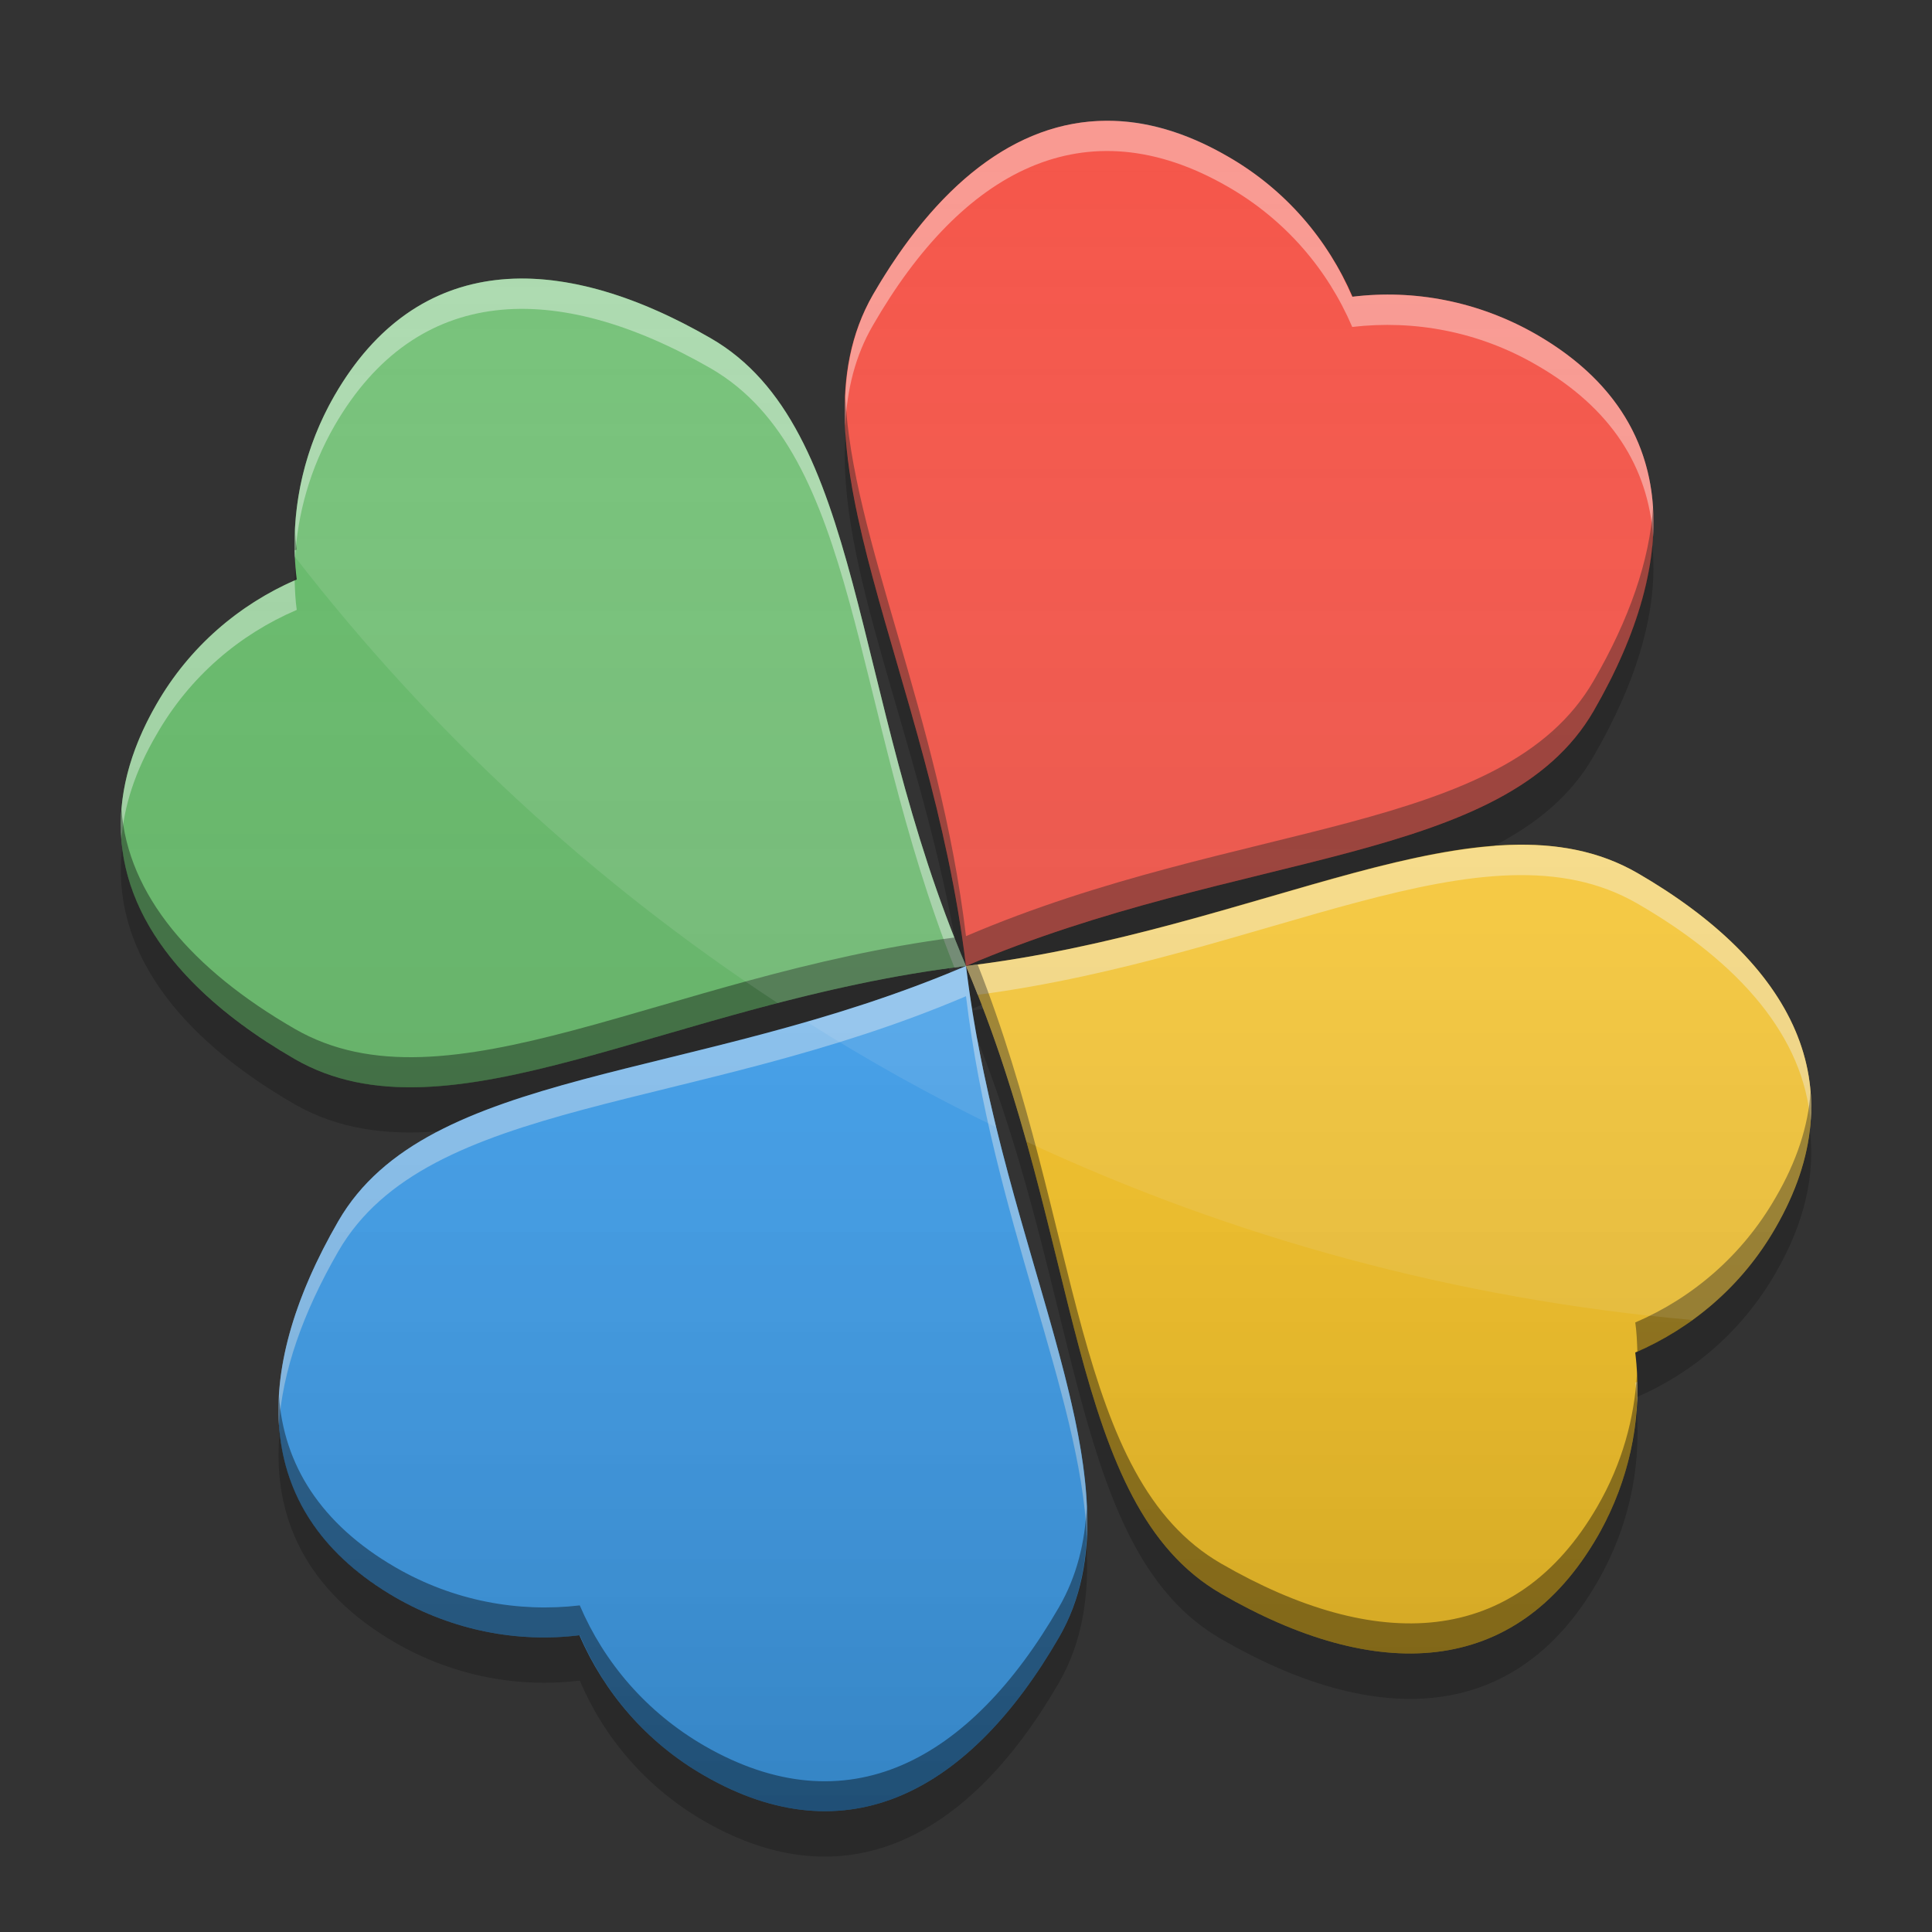 
<svg xmlns="http://www.w3.org/2000/svg" xmlns:xlink="http://www.w3.org/1999/xlink" width="22" height="22" viewBox="0 0 22 22" version="1.1">
<rect x="0" y="0" width="22" height="22" fill="#333333" stroke="none"/>
<defs>
<linearGradient id="linear0" gradientUnits="userSpaceOnUse" x1="32" y1="60" x2="32" y2="4" gradientTransform="matrix(0.344,0,0,0.344,0,0)">
<stop offset="0" style="stop-color:rgb(0%,0%,0%);stop-opacity:0.2;"/>
<stop offset="1" style="stop-color:rgb(100%,100%,100%);stop-opacity:0;"/>
</linearGradient>
</defs>
<g id="surface1">
<path style=" stroke:none;fill-rule:nonzero;fill:rgb(40%,73.333%,41.569%);fill-opacity:1;" d="M 1.781 8.02 C 0.844 9.645 1.598 11.043 3.355 12.059 C 5.113 13.074 7.641 11.406 11 11 C 9.672 7.887 9.852 4.867 8.094 3.852 C 6.336 2.836 4.746 2.883 3.809 4.504 C 3.43 5.164 3.293 5.898 3.379 6.598 C 2.73 6.879 2.16 7.359 1.781 8.02 Z M 1.781 8.02 "/>
<path style=" stroke:none;fill-rule:nonzero;fill:rgb(100%,79.216%,15.686%);fill-opacity:1;" d="M 18.191 17.496 C 17.254 19.117 15.664 19.164 13.906 18.148 C 12.148 17.133 12.328 14.113 11 11 C 14.359 10.594 16.887 8.926 18.645 9.941 C 20.402 10.957 21.156 12.355 20.219 13.98 C 19.84 14.641 19.27 15.121 18.621 15.402 C 18.707 16.102 18.57 16.836 18.191 17.496 Z M 18.191 17.496 "/>
<path style=" stroke:none;fill-rule:nonzero;fill:rgb(95.686%,26.275%,21.176%);fill-opacity:1;" d="M 13.98 1.781 C 12.355 0.844 10.957 1.598 9.941 3.355 C 8.926 5.113 10.594 7.641 11 11 C 14.113 9.672 17.133 9.852 18.148 8.094 C 19.164 6.336 19.117 4.746 17.496 3.809 C 16.836 3.43 16.102 3.293 15.402 3.379 C 15.121 2.73 14.641 2.16 13.98 1.781 Z M 13.98 1.781 "/>
<path style=" stroke:none;fill-rule:nonzero;fill:rgb(25.882%,64.706%,96.078%);fill-opacity:1;" d="M 4.504 18.191 C 2.883 17.254 2.836 15.664 3.852 13.906 C 4.867 12.148 7.887 12.328 11 11 C 11.406 14.359 13.074 16.887 12.059 18.645 C 11.043 20.402 9.645 21.156 8.02 20.219 C 7.359 19.84 6.879 19.27 6.598 18.621 C 5.898 18.707 5.164 18.57 4.504 18.191 Z M 4.504 18.191 "/>
<path style=" stroke:none;fill-rule:nonzero;fill:rgb(100%,100%,100%);fill-opacity:0.4;" d="M 5.922 3.172 C 5.07 3.18 4.336 3.59 3.809 4.504 C 3.469 5.094 3.328 5.738 3.359 6.367 C 3.387 5.852 3.531 5.332 3.809 4.848 C 4.746 3.227 6.336 3.184 8.094 4.195 C 9.789 5.176 9.68 8.023 10.867 11.016 C 10.91 11.012 10.957 11.004 11 11 C 9.672 7.887 9.852 4.867 8.094 3.852 C 7.324 3.406 6.586 3.168 5.922 3.172 Z M 3.355 6.609 C 2.715 6.891 2.156 7.367 1.781 8.02 C 1.469 8.562 1.344 9.078 1.383 9.562 C 1.41 9.18 1.539 8.781 1.781 8.367 C 2.16 7.703 2.73 7.223 3.379 6.945 C 3.363 6.832 3.359 6.723 3.355 6.609 Z M 3.355 6.609 "/>
<path style=" stroke:none;fill-rule:nonzero;fill:rgb(100%,100%,100%);fill-opacity:0.4;" d="M 17.281 9.621 C 15.656 9.641 13.57 10.691 11 11 C 11.047 11.109 11.09 11.219 11.133 11.328 C 14.426 10.895 16.91 9.285 18.645 10.289 C 19.816 10.965 20.543 11.812 20.617 12.781 C 20.707 11.668 19.953 10.699 18.645 9.941 C 18.23 9.703 17.777 9.613 17.281 9.621 Z M 18.645 15.734 C 18.637 15.738 18.629 15.742 18.621 15.746 C 18.633 15.82 18.637 15.898 18.641 15.977 C 18.645 15.895 18.645 15.816 18.645 15.734 Z M 18.645 15.734 "/>
<path style=" stroke:none;fill-rule:nonzero;fill:rgb(100%,100%,100%);fill-opacity:0.4;" d="M 12.598 1.375 C 11.559 1.379 10.656 2.121 9.941 3.355 C 9.684 3.805 9.602 4.301 9.625 4.848 C 9.645 4.434 9.738 4.051 9.941 3.703 C 10.957 1.941 12.355 1.188 13.98 2.125 C 14.641 2.504 15.121 3.074 15.398 3.723 C 16.102 3.641 16.836 3.773 17.496 4.156 C 18.352 4.648 18.77 5.324 18.824 6.113 C 18.879 5.18 18.477 4.375 17.496 3.809 C 16.836 3.43 16.102 3.293 15.398 3.379 C 15.121 2.73 14.641 2.16 13.98 1.781 C 13.496 1.5 13.035 1.371 12.598 1.375 Z M 12.598 1.375 "/>
<path style=" stroke:none;fill-rule:nonzero;fill:rgb(100%,100%,100%);fill-opacity:0.4;" d="M 11 11 C 7.887 12.328 4.867 12.148 3.852 13.906 C 3.371 14.738 3.129 15.527 3.176 16.23 C 3.215 15.617 3.449 14.949 3.852 14.25 C 4.867 12.492 7.887 12.672 11 11.344 C 11.301 13.852 12.305 15.891 12.375 17.496 C 12.457 15.844 11.324 13.688 11 11 Z M 11 11 "/>
<path style=" stroke:none;fill-rule:nonzero;fill:rgb(0%,0%,0%);fill-opacity:0.4;" d="M 3.359 6.027 C 3.355 6.105 3.355 6.188 3.355 6.266 C 3.363 6.266 3.371 6.262 3.379 6.258 C 3.367 6.18 3.363 6.102 3.359 6.027 Z M 1.383 9.219 C 1.293 10.336 2.047 11.301 3.355 12.059 C 5.113 13.074 7.641 11.406 11 11 C 10.953 10.891 10.91 10.781 10.867 10.676 C 7.574 11.105 5.09 12.719 3.355 11.715 C 2.184 11.039 1.457 10.191 1.383 9.219 Z M 1.383 9.219 "/>
<path style=" stroke:none;fill-rule:nonzero;fill:rgb(0%,0%,0%);fill-opacity:0.4;" d="M 11.133 10.984 C 11.09 10.988 11.043 10.996 11 11 C 12.328 14.113 12.148 17.133 13.906 18.148 C 15.664 19.164 17.254 19.117 18.191 17.496 C 18.531 16.906 18.672 16.262 18.641 15.633 C 18.613 16.152 18.469 16.672 18.191 17.152 C 17.254 18.777 15.664 18.82 13.906 17.805 C 12.211 16.828 12.316 13.977 11.133 10.984 Z M 20.617 12.438 C 20.59 12.82 20.461 13.223 20.219 13.637 C 19.84 14.297 19.27 14.781 18.621 15.059 C 18.637 15.168 18.641 15.277 18.645 15.391 C 19.285 15.109 19.844 14.633 20.219 13.98 C 20.531 13.438 20.656 12.922 20.617 12.438 Z M 20.617 12.438 "/>
<path style=" stroke:none;fill-rule:nonzero;fill:rgb(0%,0%,0%);fill-opacity:0.4;" d="M 9.625 4.504 C 9.543 6.16 10.676 8.312 11 11 C 14.113 9.672 17.133 9.852 18.148 8.094 C 18.629 7.266 18.871 6.473 18.824 5.77 C 18.785 6.383 18.551 7.055 18.148 7.75 C 17.133 9.512 14.113 9.328 11 10.66 C 10.699 8.152 9.695 6.109 9.625 4.504 Z M 9.625 4.504 "/>
<path style=" stroke:none;fill-rule:nonzero;fill:rgb(0%,0%,0%);fill-opacity:0.4;" d="M 3.176 15.891 C 3.121 16.824 3.523 17.625 4.504 18.191 C 5.164 18.57 5.898 18.707 6.602 18.621 C 6.879 19.27 7.359 19.84 8.02 20.219 C 9.645 21.156 11.043 20.402 12.059 18.645 C 12.316 18.195 12.398 17.699 12.375 17.152 C 12.355 17.566 12.262 17.949 12.059 18.301 C 11.043 20.059 9.645 20.816 8.02 19.879 C 7.359 19.496 6.879 18.93 6.602 18.281 C 5.898 18.363 5.164 18.23 4.504 17.848 C 3.648 17.352 3.23 16.676 3.176 15.891 Z M 3.176 15.891 "/>
<path style=" stroke:none;fill-rule:nonzero;fill:rgb(100%,100%,100%);fill-opacity:0.102;" d="M 12.598 1.375 C 11.559 1.379 10.656 2.121 9.941 3.355 C 8.926 5.113 10.594 7.641 11 11 C 14.113 9.672 17.133 9.852 18.148 8.094 C 19.164 6.336 19.117 4.746 17.496 3.809 C 16.836 3.43 16.102 3.293 15.398 3.379 C 15.121 2.73 14.641 2.16 13.98 1.781 C 13.496 1.5 13.035 1.371 12.598 1.375 Z M 11 11 C 11.289 11.68 11.504 12.352 11.688 13 C 14.023 14.09 16.578 14.793 19.27 15.031 C 19.645 14.762 19.973 14.41 20.219 13.98 C 21.156 12.355 20.402 10.957 18.645 9.941 C 16.887 8.926 14.359 10.594 11 11 Z M 11 11 C 10.387 11.262 9.777 11.465 9.188 11.637 C 9.879 12.074 10.602 12.477 11.344 12.836 C 11.203 12.254 11.078 11.645 11 11 Z M 11 11 C 9.672 7.887 9.852 4.867 8.094 3.852 C 6.336 2.836 4.746 2.883 3.809 4.504 C 3.477 5.082 3.332 5.719 3.355 6.336 C 4.891 8.32 6.75 10.043 8.855 11.422 C 9.531 11.246 10.242 11.09 11 11 Z M 11 11 "/>
<path style=" stroke:none;fill-rule:nonzero;fill:url(#linear0);" d="M 12.598 1.375 C 11.559 1.379 10.656 2.121 9.941 3.355 C 8.926 5.113 10.594 7.641 11 11 C 14.113 9.672 17.133 9.852 18.148 8.094 C 19.164 6.336 19.117 4.746 17.496 3.809 C 16.836 3.43 16.102 3.293 15.398 3.379 C 15.121 2.73 14.641 2.16 13.98 1.781 C 13.496 1.5 13.035 1.371 12.598 1.375 Z M 11 11 C 12.328 14.113 12.148 17.133 13.906 18.148 C 15.664 19.164 17.254 19.117 18.191 17.496 C 18.57 16.836 18.707 16.102 18.621 15.398 C 19.27 15.121 19.84 14.641 20.219 13.98 C 21.156 12.355 20.402 10.957 18.645 9.941 C 16.887 8.926 14.359 10.594 11 11 Z M 11 11 C 7.887 12.328 4.867 12.148 3.852 13.906 C 2.836 15.664 2.883 17.254 4.504 18.191 C 5.164 18.57 5.898 18.707 6.602 18.621 C 6.879 19.27 7.359 19.84 8.02 20.219 C 9.645 21.156 11.043 20.402 12.059 18.645 C 13.074 16.887 11.406 14.359 11 11 Z M 11 11 C 9.672 7.887 9.852 4.867 8.094 3.852 C 6.336 2.836 4.746 2.883 3.809 4.504 C 3.43 5.164 3.293 5.898 3.379 6.602 C 2.73 6.879 2.16 7.359 1.781 8.02 C 0.844 9.645 1.598 11.043 3.355 12.059 C 5.113 13.074 7.641 11.406 11 11 Z M 11 11 "/>
<path style=" stroke:none;fill-rule:nonzero;fill:rgb(0%,0%,0%);fill-opacity:0.2;" d="M 9.629 4.934 C 9.516 6.43 10.445 8.34 10.875 10.695 C 10.914 10.797 10.957 10.898 11 11 C 10.703 8.539 9.73 6.527 9.629 4.934 Z M 11 11 C 13.434 10.707 15.43 9.754 17.012 9.633 C 17.5 9.379 17.891 9.059 18.148 8.609 C 18.645 7.75 18.887 6.934 18.816 6.211 C 18.762 6.797 18.531 7.434 18.148 8.094 C 17.133 9.852 14.113 9.672 11 11 Z M 11 11 C 11.02 11.164 11.043 11.328 11.07 11.488 C 11.105 11.473 11.141 11.457 11.18 11.441 C 11.121 11.297 11.062 11.148 11 11 Z M 11 11 C 10.977 11.004 10.953 11.008 10.926 11.008 C 10.93 11.016 10.93 11.023 10.93 11.027 C 10.953 11.02 10.977 11.012 11 11 Z M 3.363 6.461 C 3.359 6.512 3.355 6.559 3.355 6.609 C 3.363 6.605 3.371 6.602 3.379 6.602 C 3.371 6.555 3.367 6.508 3.363 6.461 Z M 1.391 9.652 C 1.258 10.801 2.016 11.801 3.355 12.574 C 3.84 12.852 4.383 12.93 4.984 12.883 C 6.375 12.16 8.562 12 10.82 11.074 C 10.816 11.059 10.809 11.043 10.805 11.027 C 7.543 11.469 5.078 13.051 3.355 12.059 C 2.219 11.402 1.504 10.586 1.391 9.652 Z M 11.195 11.488 C 11.156 11.496 11.113 11.5 11.07 11.508 C 11.09 11.613 11.105 11.719 11.125 11.824 C 12.32 14.824 12.207 17.684 13.906 18.664 C 15.664 19.68 17.254 19.637 18.191 18.012 C 18.547 17.395 18.688 16.715 18.637 16.055 C 18.598 16.547 18.453 17.039 18.191 17.496 C 17.254 19.117 15.664 19.164 13.906 18.148 C 12.242 17.188 12.316 14.426 11.195 11.488 Z M 20.609 12.863 C 20.57 13.223 20.441 13.594 20.219 13.98 C 19.84 14.641 19.27 15.121 18.621 15.398 C 18.641 15.566 18.648 15.738 18.645 15.906 C 19.285 15.629 19.844 15.148 20.219 14.496 C 20.551 13.922 20.672 13.375 20.609 12.863 Z M 3.184 16.309 C 3.094 17.281 3.492 18.121 4.504 18.707 C 5.164 19.086 5.898 19.223 6.602 19.137 C 6.879 19.789 7.359 20.355 8.02 20.738 C 9.645 21.672 11.043 20.918 12.059 19.16 C 12.328 18.691 12.406 18.164 12.371 17.582 C 12.34 17.965 12.246 18.316 12.059 18.645 C 11.043 20.402 9.645 21.156 8.02 20.219 C 7.359 19.84 6.879 19.27 6.602 18.621 C 5.898 18.707 5.164 18.57 4.504 18.191 C 3.676 17.711 3.258 17.062 3.184 16.309 Z M 3.184 16.309 "/>
</g>
</svg>
